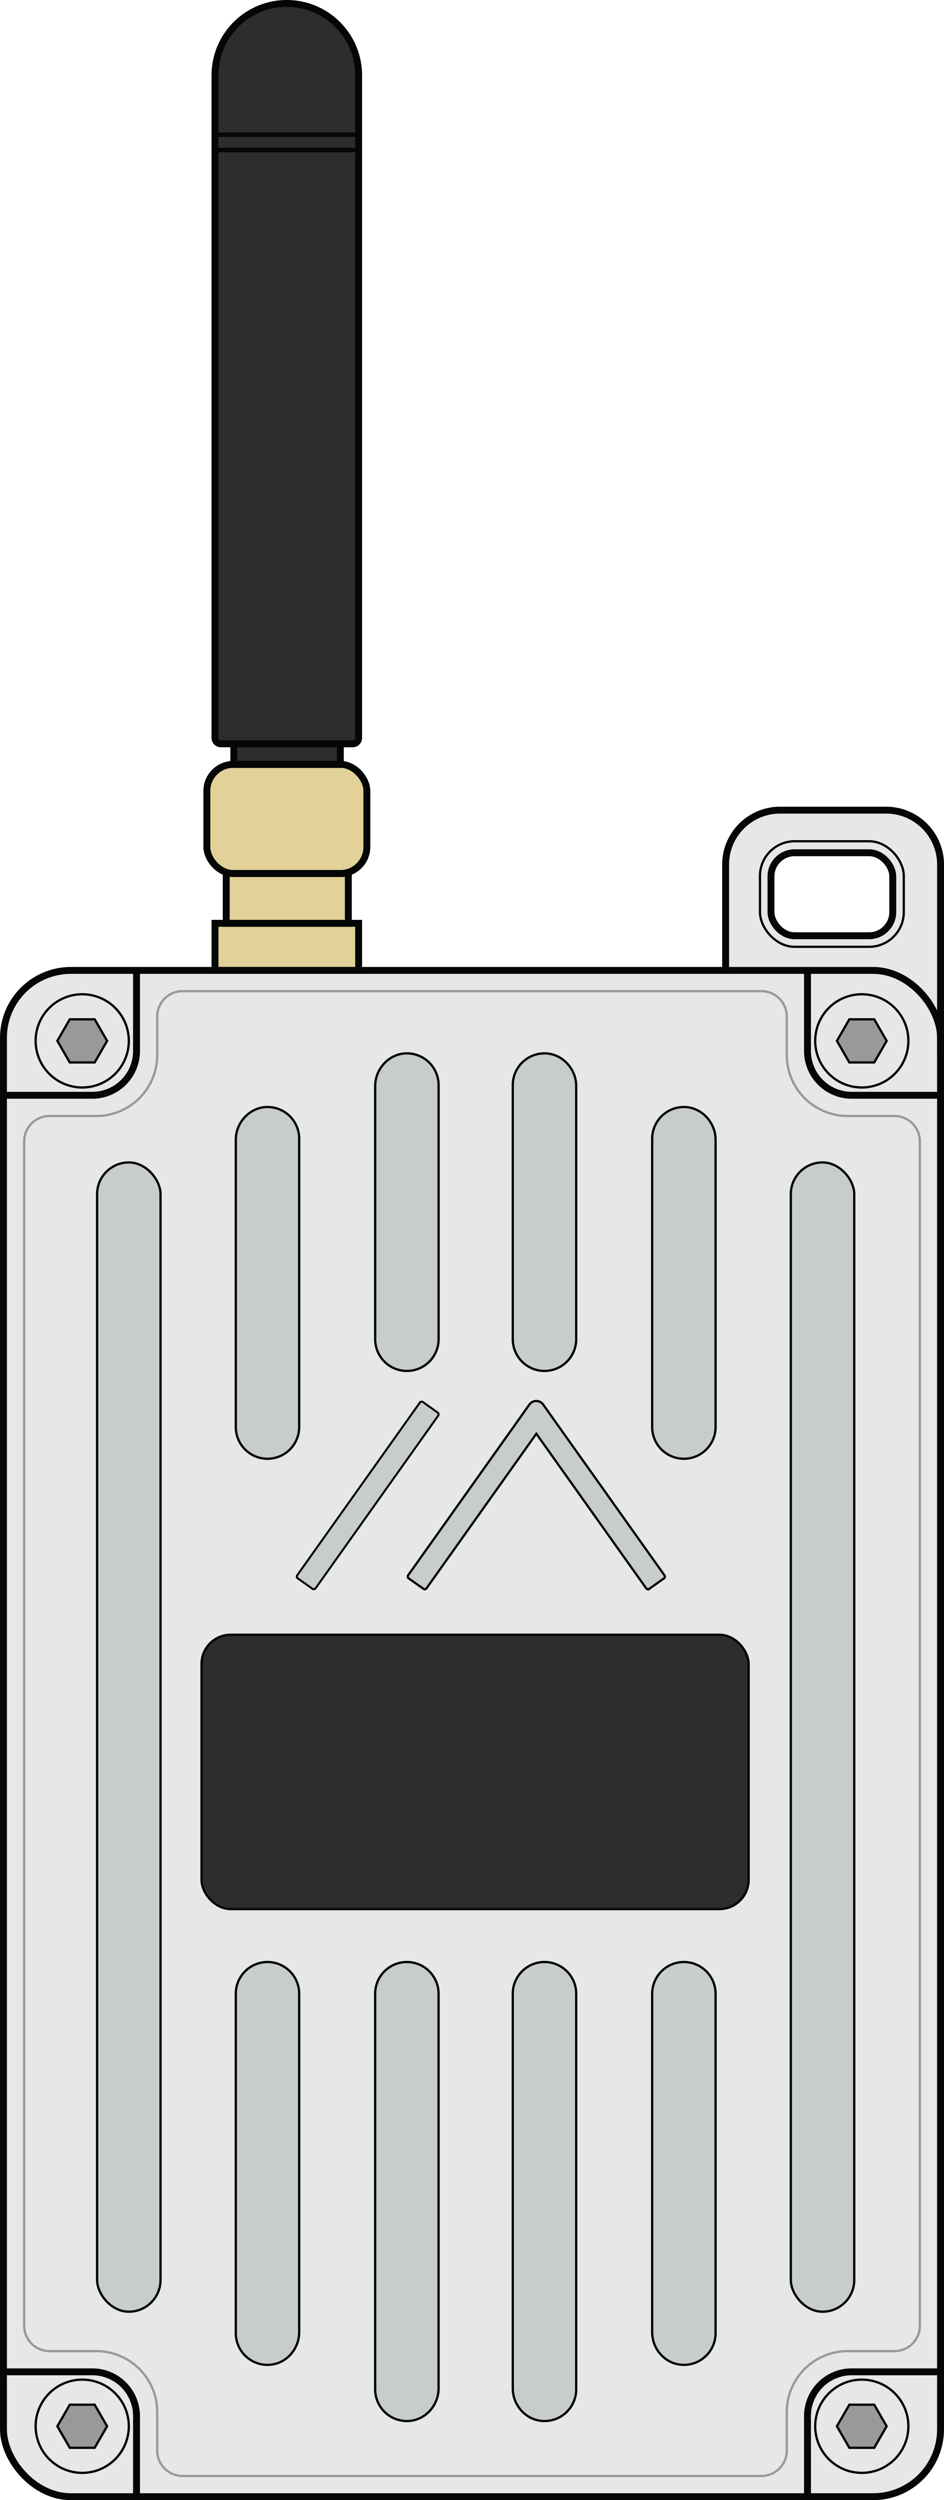 <svg xmlns="http://www.w3.org/2000/svg" viewBox="754.63 172.39 553.95 1466.51"><defs><style>.cls-1{fill:#e2d299;}.cls-2{fill:#2d2d2d;}.cls-3{fill:#e6e8e8;}.cls-4{fill:#999;}.cls-5{fill:#c8cccb;}.cls-10,.cls-11,.cls-12,.cls-6,.cls-7,.cls-8,.cls-9{fill:none;stroke-miterlimit:10;}.cls-6{stroke:#999;}.cls-6,.cls-8{stroke-width:1.35px;}.cls-10,.cls-11,.cls-12,.cls-7,.cls-8,.cls-9{stroke:#050606;}.cls-7{stroke-width:4.05px;}.cls-9{stroke-width:1.33px;}.cls-10{stroke-width:2.66px;}.cls-11{stroke-width:1.19px;}.cls-12{stroke-width:1.31px;}</style></defs><g id="Layer_3" data-name="Layer 3"><rect class="cls-1" x="880.79" y="713.97" width="84.29" height="27.63"></rect><rect class="cls-1" x="887.38" y="684.75" width="71.66" height="29.22"></rect><rect class="cls-1" x="876.01" y="620.75" width="93.9" height="64" rx="15.57"></rect><rect class="cls-2" x="891.84" y="608.7" width="62.51" height="12.05"></rect><path class="cls-2" d="M922.93,174.42h0a42.15,42.15,0,0,1,42.15,42.15V605.22a3.48,3.48,0,0,1-3.48,3.48H884.26a3.48,3.48,0,0,1-3.48-3.48V216.56a42.15,42.15,0,0,1,42.15-42.15Z"></path><rect class="cls-3" x="756.66" y="741.6" width="549.89" height="895.27" rx="39.55"></rect><path class="cls-3" d="M1274.64,647.59h-62.29a31.92,31.92,0,0,0-31.91,31.93v62.09l126.12,51.15V679.52A31.93,31.93,0,0,0,1274.64,647.59Zm3.87,59.81a13.86,13.86,0,0,1-13.87,13.86h-43.72a13.85,13.85,0,0,1-13.86-13.86V686.45a13.87,13.87,0,0,1,13.86-13.87h43.72a13.88,13.88,0,0,1,13.87,13.87Z"></path><polygon class="cls-4" points="810.18 770.29 795.58 770.29 788.28 782.93 795.58 795.58 810.18 795.58 817.48 782.93 810.18 770.29"></polygon><polygon class="cls-4" points="1253.04 770.29 1267.64 770.29 1274.94 782.93 1267.64 795.58 1253.04 795.58 1245.74 782.93 1253.04 770.29"></polygon><polygon class="cls-4" points="810.18 1608.19 795.58 1608.19 788.28 1595.55 795.58 1582.9 810.18 1582.9 817.48 1595.55 810.18 1608.19"></polygon><polygon class="cls-4" points="1253.04 1608.19 1267.64 1608.19 1274.94 1595.55 1267.64 1582.9 1253.04 1582.9 1245.74 1595.55 1253.04 1608.19"></polygon><rect class="cls-2" x="872.9" y="1131.27" width="321.03" height="160.93" rx="17.15"></rect><rect class="cls-5" x="811.61" y="854.23" width="37.22" height="674.13" rx="18.61"></rect><path class="cls-5" d="M930.19,840.33v169.11a18.61,18.61,0,0,1-18.6,18.61h0A18.61,18.61,0,0,1,893,1009.44V840.91c0-10.24,8.37-19.19,18.6-19.19a18.62,18.62,0,0,1,18.61,18.61Z"></path><path class="cls-5" d="M911.59,1323.24h0a18.61,18.61,0,0,1,18.6,18.61v198.51c0,10.05-7.72,18.72-17.76,19.16A18.59,18.59,0,0,1,893,1540.93V1341.85A18.61,18.61,0,0,1,911.59,1323.24Z"></path><path class="cls-5" d="M1012,808.86V957.94a18.61,18.61,0,0,1-18.61,18.6h0a18.6,18.6,0,0,1-18.6-18.6V809.44c0-10.24,8.36-19.2,18.6-19.19A18.62,18.62,0,0,1,1012,808.86Z"></path><path class="cls-5" d="M993.38,1323.24h0a18.61,18.61,0,0,1,18.61,18.61v231.46c0,10-7.73,18.72-17.77,19.16a18.59,18.59,0,0,1-19.44-18.59v-232A18.61,18.61,0,0,1,993.38,1323.24Z"></path><rect class="cls-5" x="1218.69" y="854.23" width="37.22" height="674.13" rx="18.61" transform="translate(2474.6 2382.59) rotate(180)"></rect><path class="cls-5" d="M1137.33,840.33v169.11a18.61,18.61,0,0,0,18.61,18.61h0a18.61,18.61,0,0,0,18.6-18.61V840.91c0-10.24-8.36-19.19-18.6-19.19a18.64,18.64,0,0,0-18.61,18.61Z"></path><path class="cls-5" d="M1155.94,1323.24h0a18.61,18.61,0,0,0-18.61,18.61v198.51c0,10.05,7.72,18.72,17.77,19.16a18.59,18.59,0,0,0,19.44-18.59V1341.85A18.61,18.61,0,0,0,1155.94,1323.24Z"></path><path class="cls-5" d="M1055.53,808.86V957.94a18.61,18.61,0,0,0,18.61,18.6h0a18.61,18.61,0,0,0,18.61-18.6V809.44c0-10.24-8.37-19.2-18.61-19.19a18.62,18.62,0,0,0-18.61,18.61Z"></path><path class="cls-5" d="M1074.14,1323.24h0a18.61,18.61,0,0,0-18.61,18.61v231.46c0,10,7.73,18.72,17.77,19.16a18.6,18.6,0,0,0,19.45-18.59v-232A18.61,18.61,0,0,0,1074.14,1323.24Z"></path><path class="cls-6" d="M1294.4,841.87v694.74a14.87,14.87,0,0,1-14.87,14.87h-27.46a35.75,35.75,0,0,0-35.75,35.75v22.61a14.87,14.87,0,0,1-14.87,14.88H861.76a14.88,14.88,0,0,1-14.87-14.88v-22.61a35.74,35.74,0,0,0-35.75-35.75H783.69a14.87,14.87,0,0,1-14.87-14.87V841.87A14.87,14.87,0,0,1,783.69,827h27.45a35.75,35.75,0,0,0,35.75-35.75V768.63a14.87,14.87,0,0,1,14.87-14.87h339.69a14.87,14.87,0,0,1,14.87,14.87v22.62A35.76,35.76,0,0,0,1252.07,827h27.46A14.87,14.87,0,0,1,1294.4,841.87Z"></path><rect class="cls-5" x="963.72" y="986.16" width="13.22" height="126.83" rx="1.27" transform="translate(787.46 -368.06) rotate(35.4)"></rect><path class="cls-5" d="M1144.31,1098.17l-8.71,6.19a1.28,1.28,0,0,1-1.77-.3l-64.47-90.7-64.46,90.7a1.28,1.28,0,0,1-1.77.3l-8.71-6.19a1.27,1.27,0,0,1-.3-1.77l67.12-94.45,4-5.67a5,5,0,0,1,8.17,0l4,5.67,67.13,94.45A1.28,1.28,0,0,1,1144.31,1098.17Z"></path></g><g id="Layer_2" data-name="Layer 2"><rect class="cls-7" x="756.66" y="741.6" width="549.89" height="895.27" rx="39.55"></rect><path class="cls-7" d="M1180.43,741.6V679.52a31.92,31.92,0,0,1,31.92-31.92h62.29a31.92,31.92,0,0,1,31.92,31.92V792.76"></path><path class="cls-7" d="M834.74,741.61v47.3a25.93,25.93,0,0,1-25.94,25.93H756.66"></path><circle class="cls-8" cx="802.88" cy="782.93" r="27.34"></circle><polygon class="cls-8" points="810.18 770.29 795.58 770.29 788.28 782.93 795.58 795.58 810.18 795.58 817.48 782.93 810.18 770.29"></polygon><path class="cls-7" d="M1306.56,814.84h-52.14a25.93,25.93,0,0,1-25.94-25.93v-47.3"></path><circle class="cls-8" cx="1260.34" cy="782.93" r="27.34"></circle><polygon class="cls-8" points="1253.04 770.29 1267.64 770.29 1274.94 782.93 1267.64 795.58 1253.04 795.58 1245.74 782.93 1253.04 770.29"></polygon><path class="cls-7" d="M756.66,1563.63H808.8a25.94,25.94,0,0,1,25.94,25.94v47.3"></path><circle class="cls-8" cx="802.88" cy="1595.55" r="27.34"></circle><polygon class="cls-8" points="810.18 1608.19 795.58 1608.19 788.28 1595.55 795.58 1582.9 810.18 1582.9 817.48 1595.55 810.18 1608.19"></polygon><path class="cls-7" d="M1228.48,1636.87v-47.3a25.94,25.94,0,0,1,25.94-25.94h52.14"></path><circle class="cls-8" cx="1260.34" cy="1595.55" r="27.34"></circle><polygon class="cls-8" points="1253.04 1608.19 1267.64 1608.19 1274.94 1595.55 1267.64 1582.9 1253.04 1582.9 1245.74 1595.55 1253.04 1608.19"></polygon><rect class="cls-8" x="872.9" y="1131.27" width="321.03" height="160.93" rx="17.15"></rect><rect class="cls-8" x="811.61" y="854.23" width="37.22" height="674.13" rx="18.61"></rect><path class="cls-8" d="M930.19,840.33v169.11a18.61,18.61,0,0,1-18.6,18.61h0A18.61,18.61,0,0,1,893,1009.44V840.91c0-10.24,8.37-19.19,18.6-19.19a18.62,18.62,0,0,1,18.61,18.61Z"></path><path class="cls-8" d="M911.59,1323.24h0a18.61,18.61,0,0,1,18.6,18.61v198.51c0,10.05-7.72,18.72-17.76,19.16A18.59,18.59,0,0,1,893,1540.93V1341.85A18.61,18.61,0,0,1,911.59,1323.24Z"></path><path class="cls-8" d="M1012,808.86V957.94a18.61,18.61,0,0,1-18.61,18.6h0a18.6,18.6,0,0,1-18.6-18.6V809.44c0-10.24,8.36-19.2,18.6-19.19A18.62,18.62,0,0,1,1012,808.86Z"></path><path class="cls-8" d="M993.38,1323.24h0a18.61,18.61,0,0,1,18.61,18.61v231.46c0,10-7.73,18.72-17.77,19.16a18.59,18.59,0,0,1-19.44-18.59v-232A18.61,18.61,0,0,1,993.38,1323.24Z"></path><rect class="cls-8" x="1218.69" y="854.23" width="37.22" height="674.13" rx="18.61" transform="translate(2474.6 2382.59) rotate(180)"></rect><path class="cls-8" d="M1137.33,840.33v169.11a18.61,18.61,0,0,0,18.61,18.61h0a18.61,18.61,0,0,0,18.6-18.61V840.91c0-10.24-8.36-19.19-18.6-19.19a18.64,18.64,0,0,0-18.61,18.61Z"></path><path class="cls-8" d="M1155.94,1323.24h0a18.61,18.61,0,0,0-18.61,18.61v198.51c0,10.05,7.72,18.72,17.77,19.16a18.59,18.59,0,0,0,19.44-18.59V1341.85A18.61,18.61,0,0,0,1155.94,1323.24Z"></path><path class="cls-8" d="M1055.53,808.86V957.94a18.61,18.61,0,0,0,18.61,18.6h0a18.61,18.61,0,0,0,18.61-18.6V809.44c0-10.24-8.37-19.2-18.61-19.19a18.62,18.62,0,0,0-18.61,18.61Z"></path><path class="cls-8" d="M1074.14,1323.24h0a18.61,18.61,0,0,0-18.61,18.61v231.46c0,10,7.73,18.72,17.77,19.16a18.6,18.6,0,0,0,19.45-18.59v-232A18.61,18.61,0,0,0,1074.14,1323.24Z"></path><rect class="cls-7" x="1207.05" y="672.58" width="71.46" height="48.69" rx="13.87"></rect><rect class="cls-9" x="1200.59" y="665.84" width="84.39" height="61.92" rx="20.35"></rect><rect class="cls-7" x="880.79" y="713.97" width="84.29" height="27.63"></rect><rect class="cls-7" x="887.38" y="684.75" width="71.66" height="29.22"></rect><rect class="cls-7" x="876.01" y="620.75" width="93.9" height="64" rx="15.57"></rect><rect class="cls-7" x="891.84" y="608.7" width="62.51" height="12.05"></rect><path class="cls-7" d="M922.93,174.42h0a42.15,42.15,0,0,1,42.15,42.15V605.22a3.48,3.48,0,0,1-3.48,3.48H884.26a3.48,3.48,0,0,1-3.48-3.48V216.56a42.15,42.15,0,0,1,42.15-42.15Z"></path><line class="cls-10" x1="880.79" y1="251.39" x2="965.08" y2="251.39"></line><line class="cls-10" x1="880.79" y1="260.37" x2="965.08" y2="260.37"></line><rect class="cls-11" x="963.72" y="986.16" width="13.22" height="126.83" rx="1.27" transform="translate(787.46 -368.06) rotate(35.4)"></rect><path class="cls-12" d="M1144.31,1098.17l-8.71,6.19a1.28,1.28,0,0,1-1.77-.3l-64.47-90.7-64.46,90.7a1.28,1.28,0,0,1-1.77.3l-8.71-6.19a1.27,1.27,0,0,1-.3-1.77l67.12-94.45,4-5.67a5,5,0,0,1,8.17,0l4,5.67,67.13,94.45A1.28,1.28,0,0,1,1144.31,1098.17Z"></path></g></svg>